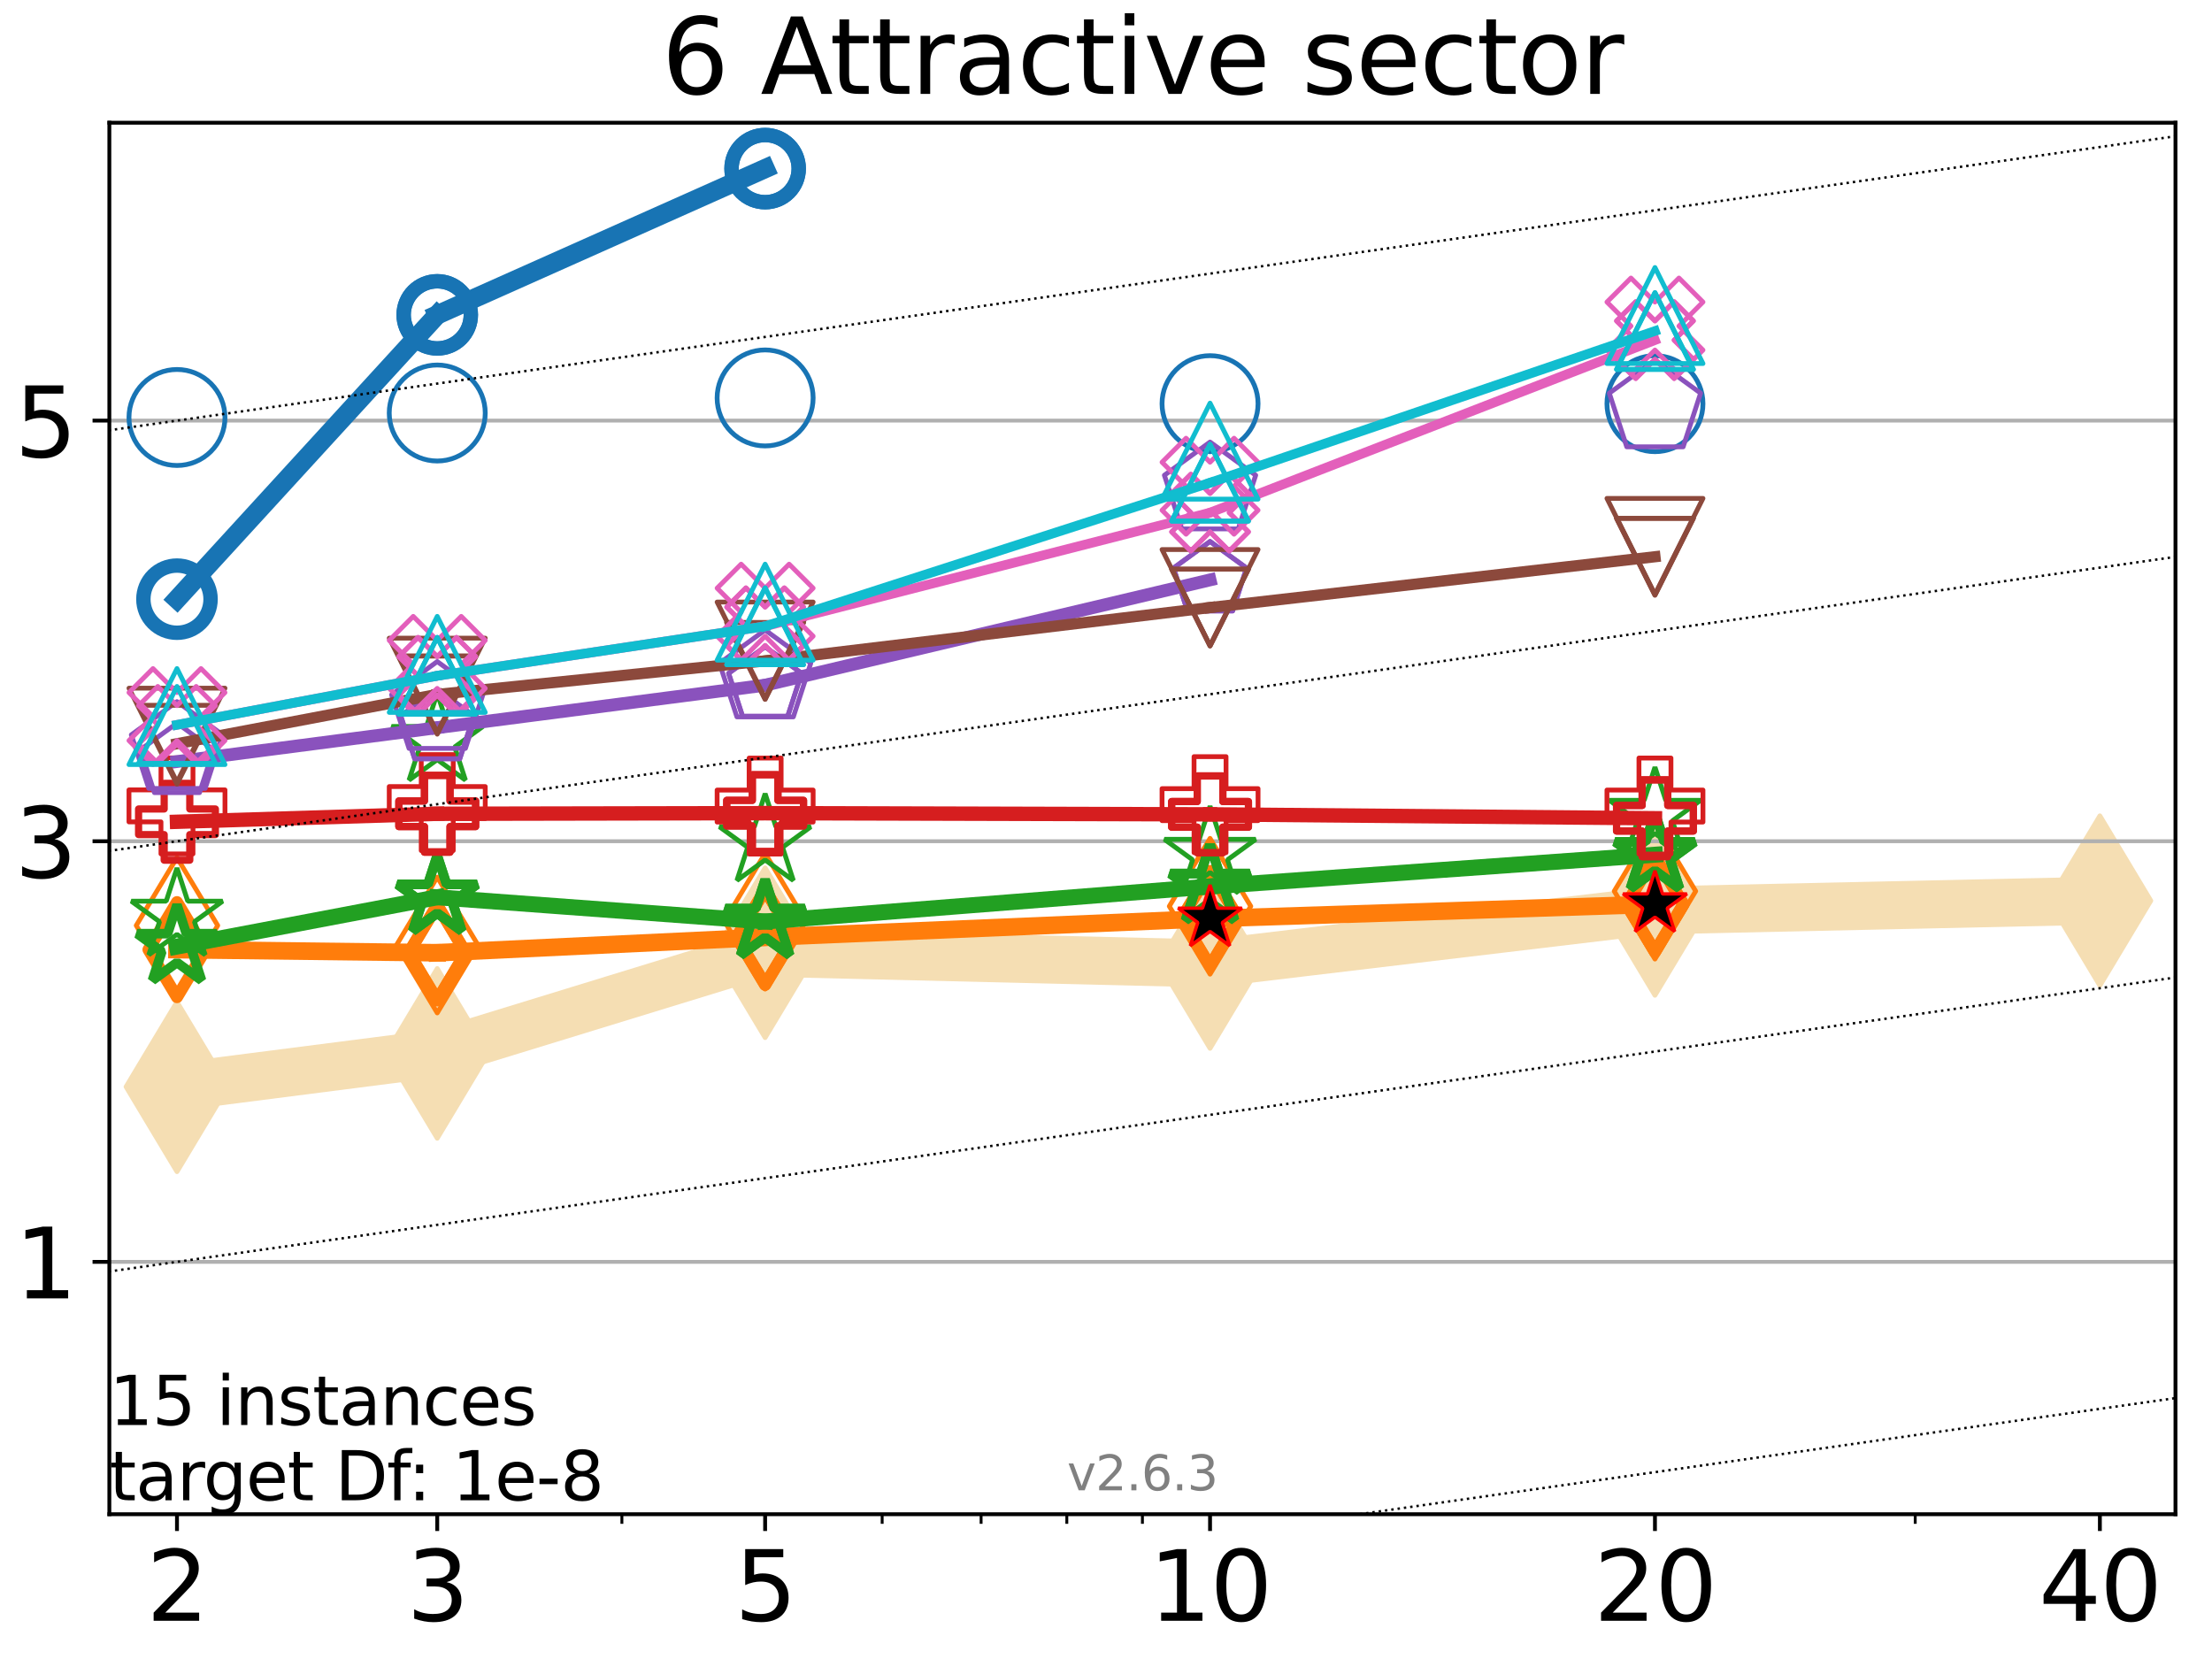 <?xml version="1.0" encoding="utf-8" standalone="no"?>
<!DOCTYPE svg PUBLIC "-//W3C//DTD SVG 1.1//EN"
  "http://www.w3.org/Graphics/SVG/1.1/DTD/svg11.dtd">
<svg xmlns:xlink="http://www.w3.org/1999/xlink" width="460.8pt" height="345.6pt" viewBox="0 0 460.8 345.6" xmlns="http://www.w3.org/2000/svg" version="1.1">
 <defs>
  <style type="text/css">*{stroke-linejoin: round; stroke-linecap: butt}</style>
 </defs>
 <g id="figure_1">
  <g id="patch_1">
   <path d="M 0 345.6 
L 460.8 345.6 
L 460.8 0 
L 0 0 
z
" style="fill: #ffffff"/>
  </g>
  <g id="axes_1">
   <g id="patch_2">
    <path d="M 22.78 315.44 
L 453.192 315.44 
L 453.192 25.56 
L 22.78 25.56 
z
" style="fill: #ffffff"/>
   </g>
   <g id="line2d_1">
    <path d="M 36.868 226.394 
L 91.085 219.441 
L 159.39 198.473 
L 252.074 200.708 
L 344.758 189.656 
L 437.443 187.634 
" clip-path="url(#pa2455a7202)" style="fill: none; stroke: #f5deb3; stroke-width: 10; stroke-linecap: square"/>
    <defs>
     <path id="m105320e45a" d="M -0 17.678 
L 10.607 0 
L 0 -17.678 
L -10.607 -0 
z
" style="stroke: #f5deb3; stroke-linejoin: miter"/>
    </defs>
    <g clip-path="url(#pa2455a7202)">
     <use xlink:href="#m105320e45a" x="36.868" y="226.394" style="fill: #f5deb3; stroke: #f5deb3; stroke-linejoin: miter"/>
     <use xlink:href="#m105320e45a" x="91.085" y="219.441" style="fill: #f5deb3; stroke: #f5deb3; stroke-linejoin: miter"/>
     <use xlink:href="#m105320e45a" x="159.39" y="198.473" style="fill: #f5deb3; stroke: #f5deb3; stroke-linejoin: miter"/>
     <use xlink:href="#m105320e45a" x="252.074" y="200.708" style="fill: #f5deb3; stroke: #f5deb3; stroke-linejoin: miter"/>
     <use xlink:href="#m105320e45a" x="344.758" y="189.656" style="fill: #f5deb3; stroke: #f5deb3; stroke-linejoin: miter"/>
     <use xlink:href="#m105320e45a" x="437.443" y="187.634" style="fill: #f5deb3; stroke: #f5deb3; stroke-linejoin: miter"/>
    </g>
   </g>
   <g id="matplotlib.axis_1">
    <g id="xtick_1">
     <g id="line2d_2">
      <defs>
       <path id="ma7eb7d9899" d="M 0 0 
L 0 3.5 
" style="stroke: #000000; stroke-width: 0.8"/>
      </defs>
      <g>
       <use xlink:href="#ma7eb7d9899" x="36.868" y="315.44" style="stroke: #000000; stroke-width: 0.8"/>
      </g>
     </g>
     <g id="text_1">
      <!-- 2 -->
      <g transform="translate(30.506 337.637)scale(0.2 -0.2)">
       <defs>
        <path id="DejaVuSans-32" d="M 1228 531 
L 3431 531 
L 3431 0 
L 469 0 
L 469 531 
Q 828 903 1448 1529 
Q 2069 2156 2228 2338 
Q 2531 2678 2651 2914 
Q 2772 3150 2772 3378 
Q 2772 3750 2511 3984 
Q 2250 4219 1831 4219 
Q 1534 4219 1204 4116 
Q 875 4013 500 3803 
L 500 4441 
Q 881 4594 1212 4672 
Q 1544 4750 1819 4750 
Q 2544 4750 2975 4387 
Q 3406 4025 3406 3419 
Q 3406 3131 3298 2873 
Q 3191 2616 2906 2266 
Q 2828 2175 2409 1742 
Q 1991 1309 1228 531 
z
" transform="scale(0.016)"/>
       </defs>
       <use xlink:href="#DejaVuSans-32"/>
      </g>
     </g>
    </g>
    <g id="xtick_2">
     <g id="line2d_3">
      <g>
       <use xlink:href="#ma7eb7d9899" x="91.085" y="315.44" style="stroke: #000000; stroke-width: 0.8"/>
      </g>
     </g>
     <g id="text_2">
      <!-- 3 -->
      <g transform="translate(84.723 337.637)scale(0.2 -0.2)">
       <defs>
        <path id="DejaVuSans-33" d="M 2597 2516 
Q 3050 2419 3304 2112 
Q 3559 1806 3559 1356 
Q 3559 666 3084 287 
Q 2609 -91 1734 -91 
Q 1441 -91 1130 -33 
Q 819 25 488 141 
L 488 750 
Q 750 597 1062 519 
Q 1375 441 1716 441 
Q 2309 441 2620 675 
Q 2931 909 2931 1356 
Q 2931 1769 2642 2001 
Q 2353 2234 1838 2234 
L 1294 2234 
L 1294 2753 
L 1863 2753 
Q 2328 2753 2575 2939 
Q 2822 3125 2822 3475 
Q 2822 3834 2567 4026 
Q 2313 4219 1838 4219 
Q 1578 4219 1281 4162 
Q 984 4106 628 3988 
L 628 4550 
Q 988 4650 1302 4700 
Q 1616 4750 1894 4750 
Q 2613 4750 3031 4423 
Q 3450 4097 3450 3541 
Q 3450 3153 3228 2886 
Q 3006 2619 2597 2516 
z
" transform="scale(0.016)"/>
       </defs>
       <use xlink:href="#DejaVuSans-33"/>
      </g>
     </g>
    </g>
    <g id="xtick_3">
     <g id="line2d_4">
      <g>
       <use xlink:href="#ma7eb7d9899" x="159.39" y="315.44" style="stroke: #000000; stroke-width: 0.8"/>
      </g>
     </g>
     <g id="text_3">
      <!-- 5 -->
      <g transform="translate(153.028 337.637)scale(0.2 -0.2)">
       <defs>
        <path id="DejaVuSans-35" d="M 691 4666 
L 3169 4666 
L 3169 4134 
L 1269 4134 
L 1269 2991 
Q 1406 3038 1543 3061 
Q 1681 3084 1819 3084 
Q 2600 3084 3056 2656 
Q 3513 2228 3513 1497 
Q 3513 744 3044 326 
Q 2575 -91 1722 -91 
Q 1428 -91 1123 -41 
Q 819 9 494 109 
L 494 744 
Q 775 591 1075 516 
Q 1375 441 1709 441 
Q 2250 441 2565 725 
Q 2881 1009 2881 1497 
Q 2881 1984 2565 2268 
Q 2250 2553 1709 2553 
Q 1456 2553 1204 2497 
Q 953 2441 691 2322 
L 691 4666 
z
" transform="scale(0.016)"/>
       </defs>
       <use xlink:href="#DejaVuSans-35"/>
      </g>
     </g>
    </g>
    <g id="xtick_4">
     <g id="line2d_5">
      <g>
       <use xlink:href="#ma7eb7d9899" x="252.074" y="315.44" style="stroke: #000000; stroke-width: 0.8"/>
      </g>
     </g>
     <g id="text_4">
      <!-- 10 -->
      <g transform="translate(239.349 337.637)scale(0.2 -0.2)">
       <defs>
        <path id="DejaVuSans-31" d="M 794 531 
L 1825 531 
L 1825 4091 
L 703 3866 
L 703 4441 
L 1819 4666 
L 2450 4666 
L 2450 531 
L 3481 531 
L 3481 0 
L 794 0 
L 794 531 
z
" transform="scale(0.016)"/>
        <path id="DejaVuSans-30" d="M 2034 4250 
Q 1547 4250 1301 3770 
Q 1056 3291 1056 2328 
Q 1056 1369 1301 889 
Q 1547 409 2034 409 
Q 2525 409 2770 889 
Q 3016 1369 3016 2328 
Q 3016 3291 2770 3770 
Q 2525 4250 2034 4250 
z
M 2034 4750 
Q 2819 4750 3233 4129 
Q 3647 3509 3647 2328 
Q 3647 1150 3233 529 
Q 2819 -91 2034 -91 
Q 1250 -91 836 529 
Q 422 1150 422 2328 
Q 422 3509 836 4129 
Q 1250 4750 2034 4750 
z
" transform="scale(0.016)"/>
       </defs>
       <use xlink:href="#DejaVuSans-31"/>
       <use xlink:href="#DejaVuSans-30" x="63.623"/>
      </g>
     </g>
    </g>
    <g id="xtick_5">
     <g id="line2d_6">
      <g>
       <use xlink:href="#ma7eb7d9899" x="344.758" y="315.44" style="stroke: #000000; stroke-width: 0.8"/>
      </g>
     </g>
     <g id="text_5">
      <!-- 20 -->
      <g transform="translate(332.033 337.637)scale(0.2 -0.2)">
       <use xlink:href="#DejaVuSans-32"/>
       <use xlink:href="#DejaVuSans-30" x="63.623"/>
      </g>
     </g>
    </g>
    <g id="xtick_6">
     <g id="line2d_7">
      <g>
       <use xlink:href="#ma7eb7d9899" x="437.443" y="315.44" style="stroke: #000000; stroke-width: 0.8"/>
      </g>
     </g>
     <g id="text_6">
      <!-- 40 -->
      <g transform="translate(424.718 337.637)scale(0.2 -0.2)">
       <defs>
        <path id="DejaVuSans-34" d="M 2419 4116 
L 825 1625 
L 2419 1625 
L 2419 4116 
z
M 2253 4666 
L 3047 4666 
L 3047 1625 
L 3713 1625 
L 3713 1100 
L 3047 1100 
L 3047 0 
L 2419 0 
L 2419 1100 
L 313 1100 
L 313 1709 
L 2253 4666 
z
" transform="scale(0.016)"/>
       </defs>
       <use xlink:href="#DejaVuSans-34"/>
       <use xlink:href="#DejaVuSans-30" x="63.623"/>
      </g>
     </g>
    </g>
    <g id="xtick_7">
     <g id="line2d_8">
      <defs>
       <path id="me2d3ad91ce" d="M 0 0 
L 0 2 
" style="stroke: #000000; stroke-width: 0.6"/>
      </defs>
      <g>
       <use xlink:href="#me2d3ad91ce" x="129.552" y="315.44" style="stroke: #000000; stroke-width: 0.6"/>
      </g>
     </g>
    </g>
    <g id="xtick_8">
     <g id="line2d_9">
      <g>
       <use xlink:href="#me2d3ad91ce" x="183.769" y="315.44" style="stroke: #000000; stroke-width: 0.6"/>
      </g>
     </g>
    </g>
    <g id="xtick_9">
     <g id="line2d_10">
      <g>
       <use xlink:href="#me2d3ad91ce" x="204.381" y="315.44" style="stroke: #000000; stroke-width: 0.6"/>
      </g>
     </g>
    </g>
    <g id="xtick_10">
     <g id="line2d_11">
      <g>
       <use xlink:href="#me2d3ad91ce" x="222.237" y="315.44" style="stroke: #000000; stroke-width: 0.6"/>
      </g>
     </g>
    </g>
    <g id="xtick_11">
     <g id="line2d_12">
      <g>
       <use xlink:href="#me2d3ad91ce" x="237.986" y="315.44" style="stroke: #000000; stroke-width: 0.6"/>
      </g>
     </g>
    </g>
    <g id="xtick_12">
     <g id="line2d_13">
      <g>
       <use xlink:href="#me2d3ad91ce" x="398.975" y="315.44" style="stroke: #000000; stroke-width: 0.6"/>
      </g>
     </g>
    </g>
   </g>
   <g id="matplotlib.axis_2">
    <g id="ytick_1">
     <g id="line2d_14">
      <path d="M 22.78 262.867 
L 453.192 262.867 
" clip-path="url(#pa2455a7202)" style="fill: none; stroke: #b0b0b0; stroke-width: 0.8; stroke-linecap: square"/>
     </g>
     <g id="line2d_15">
      <defs>
       <path id="m0fc2fa9e0c" d="M 0 0 
L -3.5 0 
" style="stroke: #000000; stroke-width: 0.8"/>
      </defs>
      <g>
       <use xlink:href="#m0fc2fa9e0c" x="22.78" y="262.867" style="stroke: #000000; stroke-width: 0.8"/>
      </g>
     </g>
     <g id="text_7">
      <!-- 1 -->
      <g transform="translate(3.055 270.465)scale(0.2 -0.2)">
       <use xlink:href="#DejaVuSans-31"/>
      </g>
     </g>
    </g>
    <g id="ytick_2">
     <g id="line2d_16">
      <path d="M 22.78 175.245 
L 453.192 175.245 
" clip-path="url(#pa2455a7202)" style="fill: none; stroke: #b0b0b0; stroke-width: 0.8; stroke-linecap: square"/>
     </g>
     <g id="line2d_17">
      <g>
       <use xlink:href="#m0fc2fa9e0c" x="22.78" y="175.245" style="stroke: #000000; stroke-width: 0.8"/>
      </g>
     </g>
     <g id="text_8">
      <!-- 3 -->
      <g transform="translate(3.055 182.844)scale(0.2 -0.2)">
       <use xlink:href="#DejaVuSans-33"/>
      </g>
     </g>
    </g>
    <g id="ytick_3">
     <g id="line2d_18">
      <path d="M 22.78 87.624 
L 453.192 87.624 
" clip-path="url(#pa2455a7202)" style="fill: none; stroke: #b0b0b0; stroke-width: 0.8; stroke-linecap: square"/>
     </g>
     <g id="line2d_19">
      <g>
       <use xlink:href="#m0fc2fa9e0c" x="22.78" y="87.624" style="stroke: #000000; stroke-width: 0.8"/>
      </g>
     </g>
     <g id="text_9">
      <!-- 5 -->
      <g transform="translate(3.055 95.222)scale(0.2 -0.2)">
       <use xlink:href="#DejaVuSans-35"/>
      </g>
     </g>
    </g>
   </g>
   <g id="line2d_20">
    <path d="M 36.868 124.818 
L 91.085 65.59 
" clip-path="url(#pa2455a7202)" style="fill: none; stroke: #1874b4; stroke-width: 4; stroke-linecap: square"/>
    <defs>
     <path id="m182c68aba1" d="M 0 7 
C 1.856 7 3.637 6.262 4.95 4.95 
C 6.262 3.637 7 1.856 7 0 
C 7 -1.856 6.262 -3.637 4.95 -4.95 
C 3.637 -6.262 1.856 -7 0 -7 
C -1.856 -7 -3.637 -6.262 -4.95 -4.95 
C -6.262 -3.637 -7 -1.856 -7 0 
C -7 1.856 -6.262 3.637 -4.95 4.95 
C -3.637 6.262 -1.856 7 0 7 
z
" style="stroke: #1874b4; stroke-width: 3"/>
    </defs>
    <g clip-path="url(#pa2455a7202)">
     <use xlink:href="#m182c68aba1" x="36.868" y="124.818" style="fill-opacity: 0; stroke: #1874b4; stroke-width: 3"/>
     <use xlink:href="#m182c68aba1" x="91.085" y="65.59" style="fill-opacity: 0; stroke: #1874b4; stroke-width: 3"/>
    </g>
   </g>
   <g id="line2d_21">
    <path d="M 91.085 65.59 
L 159.39 35.124 
" clip-path="url(#pa2455a7202)" style="fill: none; stroke: #1874b4; stroke-width: 4; stroke-linecap: square"/>
    <g clip-path="url(#pa2455a7202)">
     <use xlink:href="#m182c68aba1" x="91.085" y="65.59" style="fill-opacity: 0; stroke: #1874b4; stroke-width: 3"/>
     <use xlink:href="#m182c68aba1" x="159.39" y="35.124" style="fill-opacity: 0; stroke: #1874b4; stroke-width: 3"/>
    </g>
   </g>
   <g id="line2d_22">
    <path d="M 159.39 35.124 
" clip-path="url(#pa2455a7202)" style="fill: none; stroke: #1874b4; stroke-width: 4; stroke-linecap: square"/>
    <g clip-path="url(#pa2455a7202)">
     <use xlink:href="#m182c68aba1" x="159.39" y="35.124" style="fill-opacity: 0; stroke: #1874b4; stroke-width: 3"/>
    </g>
   </g>
   <g id="line2d_23"/>
   <g id="line2d_24">
    <defs>
     <path id="mdd9a924b90" d="M 0 10 
C 2.652 10 5.196 8.946 7.071 7.071 
C 8.946 5.196 10 2.652 10 0 
C 10 -2.652 8.946 -5.196 7.071 -7.071 
C 5.196 -8.946 2.652 -10 0 -10 
C -2.652 -10 -5.196 -8.946 -7.071 -7.071 
C -8.946 -5.196 -10 -2.652 -10 0 
C -10 2.652 -8.946 5.196 -7.071 7.071 
C -5.196 8.946 -2.652 10 0 10 
z
" style="stroke: #1874b4"/>
    </defs>
    <g clip-path="url(#pa2455a7202)">
     <use xlink:href="#mdd9a924b90" x="36.868" y="86.969" style="fill-opacity: 0; stroke: #1874b4"/>
     <use xlink:href="#mdd9a924b90" x="91.085" y="86.037" style="fill-opacity: 0; stroke: #1874b4"/>
     <use xlink:href="#mdd9a924b90" x="159.39" y="82.897" style="fill-opacity: 0; stroke: #1874b4"/>
     <use xlink:href="#mdd9a924b90" x="252.074" y="84.092" style="fill-opacity: 0; stroke: #1874b4"/>
     <use xlink:href="#mdd9a924b90" x="344.758" y="84.092" style="fill-opacity: 0; stroke: #1874b4"/>
    </g>
   </g>
   <g id="line2d_25">
    <path d="M 36.868 197.826 
L 91.085 198.476 
" clip-path="url(#pa2455a7202)" style="fill: none; stroke: #ff7d0b; stroke-width: 3.667; stroke-linecap: square"/>
    <defs>
     <path id="m9651cd96b4" d="M -0 9.899 
L 5.94 0 
L 0 -9.899 
L -5.94 -0 
z
" style="stroke: #ff7d0b; stroke-width: 2.5; stroke-linejoin: miter"/>
    </defs>
    <g clip-path="url(#pa2455a7202)">
     <use xlink:href="#m9651cd96b4" x="36.868" y="197.826" style="fill-opacity: 0; stroke: #ff7d0b; stroke-width: 2.5; stroke-linejoin: miter"/>
     <use xlink:href="#m9651cd96b4" x="91.085" y="198.476" style="fill-opacity: 0; stroke: #ff7d0b; stroke-width: 2.5; stroke-linejoin: miter"/>
    </g>
   </g>
   <g id="line2d_26">
    <path d="M 91.085 198.476 
L 159.39 195.25 
" clip-path="url(#pa2455a7202)" style="fill: none; stroke: #ff7d0b; stroke-width: 3.667; stroke-linecap: square"/>
    <g clip-path="url(#pa2455a7202)">
     <use xlink:href="#m9651cd96b4" x="91.085" y="198.476" style="fill-opacity: 0; stroke: #ff7d0b; stroke-width: 2.5; stroke-linejoin: miter"/>
     <use xlink:href="#m9651cd96b4" x="159.39" y="195.25" style="fill-opacity: 0; stroke: #ff7d0b; stroke-width: 2.5; stroke-linejoin: miter"/>
    </g>
   </g>
   <g id="line2d_27">
    <path d="M 159.39 195.25 
L 252.074 191.36 
" clip-path="url(#pa2455a7202)" style="fill: none; stroke: #ff7d0b; stroke-width: 3.667; stroke-linecap: square"/>
    <g clip-path="url(#pa2455a7202)">
     <use xlink:href="#m9651cd96b4" x="159.39" y="195.25" style="fill-opacity: 0; stroke: #ff7d0b; stroke-width: 2.5; stroke-linejoin: miter"/>
     <use xlink:href="#m9651cd96b4" x="252.074" y="191.36" style="fill-opacity: 0; stroke: #ff7d0b; stroke-width: 2.5; stroke-linejoin: miter"/>
    </g>
   </g>
   <g id="line2d_28">
    <path d="M 252.074 191.36 
L 344.758 188.377 
" clip-path="url(#pa2455a7202)" style="fill: none; stroke: #ff7d0b; stroke-width: 3.667; stroke-linecap: square"/>
    <g clip-path="url(#pa2455a7202)">
     <use xlink:href="#m9651cd96b4" x="252.074" y="191.36" style="fill-opacity: 0; stroke: #ff7d0b; stroke-width: 2.5; stroke-linejoin: miter"/>
     <use xlink:href="#m9651cd96b4" x="344.758" y="188.377" style="fill-opacity: 0; stroke: #ff7d0b; stroke-width: 2.5; stroke-linejoin: miter"/>
    </g>
   </g>
   <g id="line2d_29">
    <path d="M 344.758 188.377 
" clip-path="url(#pa2455a7202)" style="fill: none; stroke: #ff7d0b; stroke-width: 3.667; stroke-linecap: square"/>
    <g clip-path="url(#pa2455a7202)">
     <use xlink:href="#m9651cd96b4" x="344.758" y="188.377" style="fill-opacity: 0; stroke: #ff7d0b; stroke-width: 2.5; stroke-linejoin: miter"/>
    </g>
   </g>
   <g id="line2d_30"/>
   <g id="line2d_31">
    <defs>
     <path id="mfa3c39f313" d="M -0 14.142 
L 8.485 0 
L -0 -14.142 
L -8.485 -0 
z
" style="stroke: #ff7d0b; stroke-linejoin: miter"/>
    </defs>
    <g clip-path="url(#pa2455a7202)">
     <use xlink:href="#mfa3c39f313" x="36.868" y="192.799" style="fill-opacity: 0; stroke: #ff7d0b; stroke-linejoin: miter"/>
     <use xlink:href="#mfa3c39f313" x="91.085" y="196.866" style="fill-opacity: 0; stroke: #ff7d0b; stroke-linejoin: miter"/>
     <use xlink:href="#mfa3c39f313" x="159.39" y="191.897" style="fill-opacity: 0; stroke: #ff7d0b; stroke-linejoin: miter"/>
     <use xlink:href="#mfa3c39f313" x="252.074" y="188.791" style="fill-opacity: 0; stroke: #ff7d0b; stroke-linejoin: miter"/>
     <use xlink:href="#mfa3c39f313" x="344.758" y="185.644" style="fill-opacity: 0; stroke: #ff7d0b; stroke-linejoin: miter"/>
    </g>
   </g>
   <g id="line2d_32">
    <path d="M 36.868 197.191 
L 91.085 186.918 
" clip-path="url(#pa2455a7202)" style="fill: none; stroke: #22a022; stroke-width: 3.333; stroke-linecap: square"/>
    <defs>
     <path id="mc6f2d093f6" d="M 0 -8.7 
L -1.953 -2.688 
L -8.274 -2.688 
L -3.16 1.027 
L -5.114 7.038 
L -0 3.323 
L 5.114 7.038 
L 3.16 1.027 
L 8.274 -2.688 
L 1.953 -2.688 
z
" style="stroke: #22a022; stroke-width: 2; stroke-linejoin: bevel"/>
    </defs>
    <g clip-path="url(#pa2455a7202)">
     <use xlink:href="#mc6f2d093f6" x="36.868" y="197.191" style="fill-opacity: 0; stroke: #22a022; stroke-width: 2; stroke-linejoin: bevel"/>
     <use xlink:href="#mc6f2d093f6" x="91.085" y="186.918" style="fill-opacity: 0; stroke: #22a022; stroke-width: 2; stroke-linejoin: bevel"/>
    </g>
   </g>
   <g id="line2d_33">
    <path d="M 91.085 186.918 
L 159.39 191.964 
" clip-path="url(#pa2455a7202)" style="fill: none; stroke: #22a022; stroke-width: 3.333; stroke-linecap: square"/>
    <g clip-path="url(#pa2455a7202)">
     <use xlink:href="#mc6f2d093f6" x="91.085" y="186.918" style="fill-opacity: 0; stroke: #22a022; stroke-width: 2; stroke-linejoin: bevel"/>
     <use xlink:href="#mc6f2d093f6" x="159.39" y="191.964" style="fill-opacity: 0; stroke: #22a022; stroke-width: 2; stroke-linejoin: bevel"/>
    </g>
   </g>
   <g id="line2d_34">
    <path d="M 159.39 191.964 
L 252.074 184.668 
" clip-path="url(#pa2455a7202)" style="fill: none; stroke: #22a022; stroke-width: 3.333; stroke-linecap: square"/>
    <g clip-path="url(#pa2455a7202)">
     <use xlink:href="#mc6f2d093f6" x="159.39" y="191.964" style="fill-opacity: 0; stroke: #22a022; stroke-width: 2; stroke-linejoin: bevel"/>
     <use xlink:href="#mc6f2d093f6" x="252.074" y="184.668" style="fill-opacity: 0; stroke: #22a022; stroke-width: 2; stroke-linejoin: bevel"/>
    </g>
   </g>
   <g id="line2d_35">
    <path d="M 252.074 184.668 
L 344.758 178.055 
" clip-path="url(#pa2455a7202)" style="fill: none; stroke: #22a022; stroke-width: 3.333; stroke-linecap: square"/>
    <g clip-path="url(#pa2455a7202)">
     <use xlink:href="#mc6f2d093f6" x="252.074" y="184.668" style="fill-opacity: 0; stroke: #22a022; stroke-width: 2; stroke-linejoin: bevel"/>
     <use xlink:href="#mc6f2d093f6" x="344.758" y="178.055" style="fill-opacity: 0; stroke: #22a022; stroke-width: 2; stroke-linejoin: bevel"/>
    </g>
   </g>
   <g id="line2d_36">
    <path d="M 344.758 178.055 
" clip-path="url(#pa2455a7202)" style="fill: none; stroke: #22a022; stroke-width: 3.333; stroke-linecap: square"/>
    <g clip-path="url(#pa2455a7202)">
     <use xlink:href="#mc6f2d093f6" x="344.758" y="178.055" style="fill-opacity: 0; stroke: #22a022; stroke-width: 2; stroke-linejoin: bevel"/>
    </g>
   </g>
   <g id="line2d_37"/>
   <g id="line2d_38">
    <defs>
     <path id="mb1a864a143" d="M 0 -10 
L -2.245 -3.09 
L -9.511 -3.09 
L -3.633 1.18 
L -5.878 8.09 
L -0 3.82 
L 5.878 8.09 
L 3.633 1.18 
L 9.511 -3.09 
L 2.245 -3.09 
z
" style="stroke: #22a022; stroke-linejoin: bevel"/>
    </defs>
    <g clip-path="url(#pa2455a7202)">
     <use xlink:href="#mb1a864a143" x="36.868" y="190.823" style="fill-opacity: 0; stroke: #22a022; stroke-linejoin: bevel"/>
     <use xlink:href="#mb1a864a143" x="91.085" y="154.427" style="fill-opacity: 0; stroke: #22a022; stroke-linejoin: bevel"/>
     <use xlink:href="#mb1a864a143" x="159.39" y="175.326" style="fill-opacity: 0; stroke: #22a022; stroke-linejoin: bevel"/>
     <use xlink:href="#mb1a864a143" x="252.074" y="177.937" style="fill-opacity: 0; stroke: #22a022; stroke-linejoin: bevel"/>
     <use xlink:href="#mb1a864a143" x="344.758" y="169.807" style="fill-opacity: 0; stroke: #22a022; stroke-linejoin: bevel"/>
    </g>
   </g>
   <g id="line2d_39">
    <path d="M 36.868 171.191 
L 91.085 169.523 
" clip-path="url(#pa2455a7202)" style="fill: none; stroke: #d61e1f; stroke-width: 3; stroke-linecap: square"/>
    <defs>
     <path id="m5b1cca0ce5" d="M -2.667 8 
L 2.667 8 
L 2.667 2.667 
L 8 2.667 
L 8 -2.667 
L 2.667 -2.667 
L 2.667 -8 
L -2.667 -8 
L -2.667 -2.667 
L -8 -2.667 
L -8 2.667 
L -2.667 2.667 
z
" style="stroke: #d61e1f; stroke-width: 1.5; stroke-linejoin: miter"/>
    </defs>
    <g clip-path="url(#pa2455a7202)">
     <use xlink:href="#m5b1cca0ce5" x="36.868" y="171.191" style="fill-opacity: 0; stroke: #d61e1f; stroke-width: 1.5; stroke-linejoin: miter"/>
     <use xlink:href="#m5b1cca0ce5" x="91.085" y="169.523" style="fill-opacity: 0; stroke: #d61e1f; stroke-width: 1.5; stroke-linejoin: miter"/>
    </g>
   </g>
   <g id="line2d_40">
    <path d="M 91.085 169.523 
L 159.39 169.395 
" clip-path="url(#pa2455a7202)" style="fill: none; stroke: #d61e1f; stroke-width: 3; stroke-linecap: square"/>
    <g clip-path="url(#pa2455a7202)">
     <use xlink:href="#m5b1cca0ce5" x="91.085" y="169.523" style="fill-opacity: 0; stroke: #d61e1f; stroke-width: 1.5; stroke-linejoin: miter"/>
     <use xlink:href="#m5b1cca0ce5" x="159.39" y="169.395" style="fill-opacity: 0; stroke: #d61e1f; stroke-width: 1.5; stroke-linejoin: miter"/>
    </g>
   </g>
   <g id="line2d_41">
    <path d="M 159.39 169.395 
L 252.074 169.643 
" clip-path="url(#pa2455a7202)" style="fill: none; stroke: #d61e1f; stroke-width: 3; stroke-linecap: square"/>
    <g clip-path="url(#pa2455a7202)">
     <use xlink:href="#m5b1cca0ce5" x="159.39" y="169.395" style="fill-opacity: 0; stroke: #d61e1f; stroke-width: 1.5; stroke-linejoin: miter"/>
     <use xlink:href="#m5b1cca0ce5" x="252.074" y="169.643" style="fill-opacity: 0; stroke: #d61e1f; stroke-width: 1.5; stroke-linejoin: miter"/>
    </g>
   </g>
   <g id="line2d_42">
    <path d="M 252.074 169.643 
L 344.758 170.454 
" clip-path="url(#pa2455a7202)" style="fill: none; stroke: #d61e1f; stroke-width: 3; stroke-linecap: square"/>
    <g clip-path="url(#pa2455a7202)">
     <use xlink:href="#m5b1cca0ce5" x="252.074" y="169.643" style="fill-opacity: 0; stroke: #d61e1f; stroke-width: 1.5; stroke-linejoin: miter"/>
     <use xlink:href="#m5b1cca0ce5" x="344.758" y="170.454" style="fill-opacity: 0; stroke: #d61e1f; stroke-width: 1.5; stroke-linejoin: miter"/>
    </g>
   </g>
   <g id="line2d_43">
    <path d="M 344.758 170.454 
" clip-path="url(#pa2455a7202)" style="fill: none; stroke: #d61e1f; stroke-width: 3; stroke-linecap: square"/>
    <g clip-path="url(#pa2455a7202)">
     <use xlink:href="#m5b1cca0ce5" x="344.758" y="170.454" style="fill-opacity: 0; stroke: #d61e1f; stroke-width: 1.5; stroke-linejoin: miter"/>
    </g>
   </g>
   <g id="line2d_44"/>
   <g id="line2d_45">
    <defs>
     <path id="mf1943161ae" d="M -3.333 10 
L 3.333 10 
L 3.333 3.333 
L 10 3.333 
L 10 -3.333 
L 3.333 -3.333 
L 3.333 -10 
L -3.333 -10 
L -3.333 -3.333 
L -10 -3.333 
L -10 3.333 
L -3.333 3.333 
z
" style="stroke: #d61e1f; stroke-linejoin: miter"/>
    </defs>
    <g clip-path="url(#pa2455a7202)">
     <use xlink:href="#mf1943161ae" x="36.868" y="167.883" style="fill-opacity: 0; stroke: #d61e1f; stroke-linejoin: miter"/>
     <use xlink:href="#mf1943161ae" x="91.085" y="167.191" style="fill-opacity: 0; stroke: #d61e1f; stroke-linejoin: miter"/>
     <use xlink:href="#mf1943161ae" x="159.39" y="167.918" style="fill-opacity: 0; stroke: #d61e1f; stroke-linejoin: miter"/>
     <use xlink:href="#mf1943161ae" x="252.074" y="167.622" style="fill-opacity: 0; stroke: #d61e1f; stroke-linejoin: miter"/>
     <use xlink:href="#mf1943161ae" x="344.758" y="167.912" style="fill-opacity: 0; stroke: #d61e1f; stroke-linejoin: miter"/>
    </g>
   </g>
   <g id="line2d_46">
    <path d="M 36.868 158.646 
L 91.085 151.591 
" clip-path="url(#pa2455a7202)" style="fill: none; stroke: #8a52bd; stroke-width: 2.667; stroke-linecap: square"/>
    <defs>
     <path id="m7751e37b6f" d="M 0 -8 
L -7.608 -2.472 
L -4.702 6.472 
L 4.702 6.472 
L 7.608 -2.472 
z
" style="stroke: #8a52bd; stroke-linejoin: miter"/>
    </defs>
    <g clip-path="url(#pa2455a7202)">
     <use xlink:href="#m7751e37b6f" x="36.868" y="158.646" style="fill-opacity: 0; stroke: #8a52bd; stroke-linejoin: miter"/>
     <use xlink:href="#m7751e37b6f" x="91.085" y="151.591" style="fill-opacity: 0; stroke: #8a52bd; stroke-linejoin: miter"/>
    </g>
   </g>
   <g id="line2d_47">
    <path d="M 91.085 151.591 
L 159.39 142.735 
" clip-path="url(#pa2455a7202)" style="fill: none; stroke: #8a52bd; stroke-width: 2.667; stroke-linecap: square"/>
    <g clip-path="url(#pa2455a7202)">
     <use xlink:href="#m7751e37b6f" x="91.085" y="151.591" style="fill-opacity: 0; stroke: #8a52bd; stroke-linejoin: miter"/>
     <use xlink:href="#m7751e37b6f" x="159.39" y="142.735" style="fill-opacity: 0; stroke: #8a52bd; stroke-linejoin: miter"/>
    </g>
   </g>
   <g id="line2d_48">
    <path d="M 159.39 142.735 
L 252.074 120.801 
" clip-path="url(#pa2455a7202)" style="fill: none; stroke: #8a52bd; stroke-width: 2.667; stroke-linecap: square"/>
    <g clip-path="url(#pa2455a7202)">
     <use xlink:href="#m7751e37b6f" x="159.39" y="142.735" style="fill-opacity: 0; stroke: #8a52bd; stroke-linejoin: miter"/>
     <use xlink:href="#m7751e37b6f" x="252.074" y="120.801" style="fill-opacity: 0; stroke: #8a52bd; stroke-linejoin: miter"/>
    </g>
   </g>
   <g id="line2d_49">
    <path d="M 252.074 120.801 
" clip-path="url(#pa2455a7202)" style="fill: none; stroke: #8a52bd; stroke-width: 2.667; stroke-linecap: square"/>
    <g clip-path="url(#pa2455a7202)">
     <use xlink:href="#m7751e37b6f" x="252.074" y="120.801" style="fill-opacity: 0; stroke: #8a52bd; stroke-linejoin: miter"/>
    </g>
   </g>
   <g id="line2d_50"/>
   <g id="line2d_51">
    <defs>
     <path id="m05607540f8" d="M 0 -10 
L -9.511 -3.09 
L -5.878 8.09 
L 5.878 8.09 
L 9.511 -3.09 
z
" style="stroke: #8a52bd; stroke-linejoin: miter"/>
    </defs>
    <g clip-path="url(#pa2455a7202)">
     <use xlink:href="#m05607540f8" x="36.868" y="156.161" style="fill-opacity: 0; stroke: #8a52bd; stroke-linejoin: miter"/>
     <use xlink:href="#m05607540f8" x="91.085" y="147.814" style="fill-opacity: 0; stroke: #8a52bd; stroke-linejoin: miter"/>
     <use xlink:href="#m05607540f8" x="159.39" y="141.249" style="fill-opacity: 0; stroke: #8a52bd; stroke-linejoin: miter"/>
     <use xlink:href="#m05607540f8" x="252.074" y="102.087" style="fill-opacity: 0; stroke: #8a52bd; stroke-linejoin: miter"/>
     <use xlink:href="#m05607540f8" x="344.758" y="84.991" style="fill-opacity: 0; stroke: #8a52bd; stroke-linejoin: miter"/>
    </g>
   </g>
   <g id="line2d_52">
    <path d="M 36.868 154.928 
L 91.085 144.66 
" clip-path="url(#pa2455a7202)" style="fill: none; stroke: #8c493c; stroke-width: 2.333; stroke-linecap: square"/>
    <defs>
     <path id="m22b36e9dd8" d="M -0 8 
L 8 -8 
L -8 -8 
z
" style="stroke: #8c493c; stroke-linejoin: miter"/>
    </defs>
    <g clip-path="url(#pa2455a7202)">
     <use xlink:href="#m22b36e9dd8" x="36.868" y="154.928" style="fill-opacity: 0; stroke: #8c493c; stroke-linejoin: miter"/>
     <use xlink:href="#m22b36e9dd8" x="91.085" y="144.66" style="fill-opacity: 0; stroke: #8c493c; stroke-linejoin: miter"/>
    </g>
   </g>
   <g id="line2d_53">
    <path d="M 91.085 144.66 
L 159.39 137.679 
" clip-path="url(#pa2455a7202)" style="fill: none; stroke: #8c493c; stroke-width: 2.333; stroke-linecap: square"/>
    <g clip-path="url(#pa2455a7202)">
     <use xlink:href="#m22b36e9dd8" x="91.085" y="144.66" style="fill-opacity: 0; stroke: #8c493c; stroke-linejoin: miter"/>
     <use xlink:href="#m22b36e9dd8" x="159.39" y="137.679" style="fill-opacity: 0; stroke: #8c493c; stroke-linejoin: miter"/>
    </g>
   </g>
   <g id="line2d_54">
    <path d="M 159.39 137.679 
L 252.074 126.563 
" clip-path="url(#pa2455a7202)" style="fill: none; stroke: #8c493c; stroke-width: 2.333; stroke-linecap: square"/>
    <g clip-path="url(#pa2455a7202)">
     <use xlink:href="#m22b36e9dd8" x="159.39" y="137.679" style="fill-opacity: 0; stroke: #8c493c; stroke-linejoin: miter"/>
     <use xlink:href="#m22b36e9dd8" x="252.074" y="126.563" style="fill-opacity: 0; stroke: #8c493c; stroke-linejoin: miter"/>
    </g>
   </g>
   <g id="line2d_55">
    <path d="M 252.074 126.563 
L 344.758 115.979 
" clip-path="url(#pa2455a7202)" style="fill: none; stroke: #8c493c; stroke-width: 2.333; stroke-linecap: square"/>
    <g clip-path="url(#pa2455a7202)">
     <use xlink:href="#m22b36e9dd8" x="252.074" y="126.563" style="fill-opacity: 0; stroke: #8c493c; stroke-linejoin: miter"/>
     <use xlink:href="#m22b36e9dd8" x="344.758" y="115.979" style="fill-opacity: 0; stroke: #8c493c; stroke-linejoin: miter"/>
    </g>
   </g>
   <g id="line2d_56">
    <path d="M 344.758 115.979 
" clip-path="url(#pa2455a7202)" style="fill: none; stroke: #8c493c; stroke-width: 2.333; stroke-linecap: square"/>
    <g clip-path="url(#pa2455a7202)">
     <use xlink:href="#m22b36e9dd8" x="344.758" y="115.979" style="fill-opacity: 0; stroke: #8c493c; stroke-linejoin: miter"/>
    </g>
   </g>
   <g id="line2d_57"/>
   <g id="line2d_58">
    <defs>
     <path id="mee7678cc91" d="M -0 10 
L 10 -10 
L -10 -10 
z
" style="stroke: #8c493c; stroke-linejoin: miter"/>
    </defs>
    <g clip-path="url(#pa2455a7202)">
     <use xlink:href="#mee7678cc91" x="36.868" y="153.36" style="fill-opacity: 0; stroke: #8c493c; stroke-linejoin: miter"/>
     <use xlink:href="#mee7678cc91" x="91.085" y="142.941" style="fill-opacity: 0; stroke: #8c493c; stroke-linejoin: miter"/>
     <use xlink:href="#mee7678cc91" x="159.39" y="135.42" style="fill-opacity: 0; stroke: #8c493c; stroke-linejoin: miter"/>
     <use xlink:href="#mee7678cc91" x="252.074" y="124.479" style="fill-opacity: 0; stroke: #8c493c; stroke-linejoin: miter"/>
     <use xlink:href="#mee7678cc91" x="344.758" y="113.824" style="fill-opacity: 0; stroke: #8c493c; stroke-linejoin: miter"/>
    </g>
   </g>
   <g id="line2d_59">
    <path d="M 36.868 150.999 
L 91.085 140.782 
" clip-path="url(#pa2455a7202)" style="fill: none; stroke: #e35fbb; stroke-width: 2; stroke-linecap: square"/>
    <defs>
     <path id="m6edd35219a" d="M -4 8 
L 0 4 
L 4 8 
L 8 4 
L 4 0 
L 8 -4 
L 4 -8 
L 0 -4 
L -4 -8 
L -8 -4 
L -4 0 
L -8 4 
z
" style="stroke: #e35fbb; stroke-linejoin: miter"/>
    </defs>
    <g clip-path="url(#pa2455a7202)">
     <use xlink:href="#m6edd35219a" x="36.868" y="150.999" style="fill-opacity: 0; stroke: #e35fbb; stroke-linejoin: miter"/>
     <use xlink:href="#m6edd35219a" x="91.085" y="140.782" style="fill-opacity: 0; stroke: #e35fbb; stroke-linejoin: miter"/>
    </g>
   </g>
   <g id="line2d_60">
    <path d="M 91.085 140.782 
L 159.39 130.465 
" clip-path="url(#pa2455a7202)" style="fill: none; stroke: #e35fbb; stroke-width: 2; stroke-linecap: square"/>
    <g clip-path="url(#pa2455a7202)">
     <use xlink:href="#m6edd35219a" x="91.085" y="140.782" style="fill-opacity: 0; stroke: #e35fbb; stroke-linejoin: miter"/>
     <use xlink:href="#m6edd35219a" x="159.39" y="130.465" style="fill-opacity: 0; stroke: #e35fbb; stroke-linejoin: miter"/>
    </g>
   </g>
   <g id="line2d_61">
    <path d="M 159.39 130.465 
L 252.074 106.791 
" clip-path="url(#pa2455a7202)" style="fill: none; stroke: #e35fbb; stroke-width: 2; stroke-linecap: square"/>
    <g clip-path="url(#pa2455a7202)">
     <use xlink:href="#m6edd35219a" x="159.39" y="130.465" style="fill-opacity: 0; stroke: #e35fbb; stroke-linejoin: miter"/>
     <use xlink:href="#m6edd35219a" x="252.074" y="106.791" style="fill-opacity: 0; stroke: #e35fbb; stroke-linejoin: miter"/>
    </g>
   </g>
   <g id="line2d_62">
    <path d="M 252.074 106.791 
L 344.758 70.851 
" clip-path="url(#pa2455a7202)" style="fill: none; stroke: #e35fbb; stroke-width: 2; stroke-linecap: square"/>
    <g clip-path="url(#pa2455a7202)">
     <use xlink:href="#m6edd35219a" x="252.074" y="106.791" style="fill-opacity: 0; stroke: #e35fbb; stroke-linejoin: miter"/>
     <use xlink:href="#m6edd35219a" x="344.758" y="70.851" style="fill-opacity: 0; stroke: #e35fbb; stroke-linejoin: miter"/>
    </g>
   </g>
   <g id="line2d_63">
    <path d="M 344.758 70.851 
" clip-path="url(#pa2455a7202)" style="fill: none; stroke: #e35fbb; stroke-width: 2; stroke-linecap: square"/>
    <g clip-path="url(#pa2455a7202)">
     <use xlink:href="#m6edd35219a" x="344.758" y="70.851" style="fill-opacity: 0; stroke: #e35fbb; stroke-linejoin: miter"/>
    </g>
   </g>
   <g id="line2d_64"/>
   <g id="line2d_65">
    <defs>
     <path id="mcc201c8e6d" d="M -5 10 
L 0 5 
L 5 10 
L 10 5 
L 5 0 
L 10 -5 
L 5 -10 
L 0 -5 
L -5 -10 
L -10 -5 
L -5 0 
L -10 5 
z
" style="stroke: #e35fbb; stroke-linejoin: miter"/>
    </defs>
    <g clip-path="url(#pa2455a7202)">
     <use xlink:href="#mcc201c8e6d" x="36.868" y="149.275" style="fill-opacity: 0; stroke: #e35fbb; stroke-linejoin: miter"/>
     <use xlink:href="#mcc201c8e6d" x="91.085" y="138.402" style="fill-opacity: 0; stroke: #e35fbb; stroke-linejoin: miter"/>
     <use xlink:href="#mcc201c8e6d" x="159.39" y="127.524" style="fill-opacity: 0; stroke: #e35fbb; stroke-linejoin: miter"/>
     <use xlink:href="#mcc201c8e6d" x="252.074" y="101.287" style="fill-opacity: 0; stroke: #e35fbb; stroke-linejoin: miter"/>
     <use xlink:href="#mcc201c8e6d" x="344.758" y="67.92" style="fill-opacity: 0; stroke: #e35fbb; stroke-linejoin: miter"/>
    </g>
   </g>
   <g id="line2d_66">
    <path d="M 36.868 150.999 
L 91.085 140.782 
" clip-path="url(#pa2455a7202)" style="fill: none; stroke: #11bdcf; stroke-width: 2; stroke-linecap: square"/>
    <defs>
     <path id="mb287089e37" d="M 0 -8 
L -8 8 
L 8 8 
z
" style="stroke: #11bdcf; stroke-linejoin: miter"/>
    </defs>
    <g clip-path="url(#pa2455a7202)">
     <use xlink:href="#mb287089e37" x="36.868" y="150.999" style="fill-opacity: 0; stroke: #11bdcf; stroke-linejoin: miter"/>
     <use xlink:href="#mb287089e37" x="91.085" y="140.782" style="fill-opacity: 0; stroke: #11bdcf; stroke-linejoin: miter"/>
    </g>
   </g>
   <g id="line2d_67">
    <path d="M 91.085 140.782 
L 159.39 130.465 
" clip-path="url(#pa2455a7202)" style="fill: none; stroke: #11bdcf; stroke-width: 2; stroke-linecap: square"/>
    <g clip-path="url(#pa2455a7202)">
     <use xlink:href="#mb287089e37" x="91.085" y="140.782" style="fill-opacity: 0; stroke: #11bdcf; stroke-linejoin: miter"/>
     <use xlink:href="#mb287089e37" x="159.39" y="130.465" style="fill-opacity: 0; stroke: #11bdcf; stroke-linejoin: miter"/>
    </g>
   </g>
   <g id="line2d_68">
    <path d="M 159.39 130.465 
L 252.074 100.559 
" clip-path="url(#pa2455a7202)" style="fill: none; stroke: #11bdcf; stroke-width: 2; stroke-linecap: square"/>
    <g clip-path="url(#pa2455a7202)">
     <use xlink:href="#mb287089e37" x="159.39" y="130.465" style="fill-opacity: 0; stroke: #11bdcf; stroke-linejoin: miter"/>
     <use xlink:href="#mb287089e37" x="252.074" y="100.559" style="fill-opacity: 0; stroke: #11bdcf; stroke-linejoin: miter"/>
    </g>
   </g>
   <g id="line2d_69">
    <path d="M 252.074 100.559 
L 344.758 68.956 
" clip-path="url(#pa2455a7202)" style="fill: none; stroke: #11bdcf; stroke-width: 2; stroke-linecap: square"/>
    <g clip-path="url(#pa2455a7202)">
     <use xlink:href="#mb287089e37" x="252.074" y="100.559" style="fill-opacity: 0; stroke: #11bdcf; stroke-linejoin: miter"/>
     <use xlink:href="#mb287089e37" x="344.758" y="68.956" style="fill-opacity: 0; stroke: #11bdcf; stroke-linejoin: miter"/>
    </g>
   </g>
   <g id="line2d_70">
    <path d="M 344.758 68.956 
" clip-path="url(#pa2455a7202)" style="fill: none; stroke: #11bdcf; stroke-width: 2; stroke-linecap: square"/>
    <g clip-path="url(#pa2455a7202)">
     <use xlink:href="#mb287089e37" x="344.758" y="68.956" style="fill-opacity: 0; stroke: #11bdcf; stroke-linejoin: miter"/>
    </g>
   </g>
   <g id="line2d_71"/>
   <g id="line2d_72">
    <defs>
     <path id="m11c102705f" d="M 0 -10 
L -10 10 
L 10 10 
z
" style="stroke: #11bdcf; stroke-linejoin: miter"/>
    </defs>
    <g clip-path="url(#pa2455a7202)">
     <use xlink:href="#m11c102705f" x="36.868" y="149.275" style="fill-opacity: 0; stroke: #11bdcf; stroke-linejoin: miter"/>
     <use xlink:href="#m11c102705f" x="91.085" y="138.402" style="fill-opacity: 0; stroke: #11bdcf; stroke-linejoin: miter"/>
     <use xlink:href="#m11c102705f" x="159.39" y="127.524" style="fill-opacity: 0; stroke: #11bdcf; stroke-linejoin: miter"/>
     <use xlink:href="#m11c102705f" x="252.074" y="93.98" style="fill-opacity: 0; stroke: #11bdcf; stroke-linejoin: miter"/>
     <use xlink:href="#m11c102705f" x="344.758" y="65.728" style="fill-opacity: 0; stroke: #11bdcf; stroke-linejoin: miter"/>
    </g>
   </g>
   <g id="line2d_73">
    <defs>
     <path id="m1297b17c1b" d="M 0 -7 
L -1.572 -2.163 
L -6.657 -2.163 
L -2.543 0.826 
L -4.114 5.663 
L -0 2.674 
L 4.114 5.663 
L 2.543 0.826 
L 6.657 -2.163 
L 1.572 -2.163 
z
" style="stroke: #ff0000; stroke-width: 0.7; stroke-linejoin: bevel"/>
    </defs>
    <g clip-path="url(#pa2455a7202)">
     <use xlink:href="#m1297b17c1b" x="252.074" y="191.36" style="stroke: #ff0000; stroke-width: 0.7; stroke-linejoin: bevel"/>
     <use xlink:href="#m1297b17c1b" x="344.758" y="188.377" style="stroke: #ff0000; stroke-width: 0.7; stroke-linejoin: bevel"/>
    </g>
   </g>
   <g id="line2d_74">
    <path d="M 64.197 346.6 
L 461.8 290.024 
" clip-path="url(#pa2455a7202)" style="fill: none; stroke-dasharray: 0.5,0.825; stroke-dashoffset: 0; stroke: #000000; stroke-width: 0.5"/>
   </g>
   <g id="line2d_75">
    <path d="M -1 268.255 
L 461.8 202.402 
" clip-path="url(#pa2455a7202)" style="fill: none; stroke-dasharray: 0.5,0.825; stroke-dashoffset: 0; stroke: #000000; stroke-width: 0.5"/>
   </g>
   <g id="line2d_76">
    <path d="M -1 180.634 
L 461.8 114.78 
" clip-path="url(#pa2455a7202)" style="fill: none; stroke-dasharray: 0.5,0.825; stroke-dashoffset: 0; stroke: #000000; stroke-width: 0.5"/>
   </g>
   <g id="line2d_77">
    <path d="M -1 93.012 
L 461.8 27.159 
" clip-path="url(#pa2455a7202)" style="fill: none; stroke-dasharray: 0.5,0.825; stroke-dashoffset: 0; stroke: #000000; stroke-width: 0.5"/>
   </g>
   <g id="line2d_78">
    <path d="M -1 5.391 
L 43.912 -1 
" clip-path="url(#pa2455a7202)" style="fill: none; stroke-dasharray: 0.5,0.825; stroke-dashoffset: 0; stroke: #000000; stroke-width: 0.5"/>
   </g>
   <g id="patch_3">
    <path d="M 22.78 315.44 
L 22.78 25.56 
" style="fill: none; stroke: #000000; stroke-width: 0.8; stroke-linejoin: miter; stroke-linecap: square"/>
   </g>
   <g id="patch_4">
    <path d="M 453.192 315.44 
L 453.192 25.56 
" style="fill: none; stroke: #000000; stroke-width: 0.8; stroke-linejoin: miter; stroke-linecap: square"/>
   </g>
   <g id="patch_5">
    <path d="M 22.78 315.44 
L 453.192 315.44 
" style="fill: none; stroke: #000000; stroke-width: 0.8; stroke-linejoin: miter; stroke-linecap: square"/>
   </g>
   <g id="patch_6">
    <path d="M 22.78 25.56 
L 453.192 25.56 
" style="fill: none; stroke: #000000; stroke-width: 0.8; stroke-linejoin: miter; stroke-linecap: square"/>
   </g>
   <g id="text_10">
    <!-- 15 instances -->
    <g transform="translate(22.78 296.851)scale(0.14 -0.14)">
     <defs>
      <path id="DejaVuSans-20" transform="scale(0.016)"/>
      <path id="DejaVuSans-69" d="M 603 3500 
L 1178 3500 
L 1178 0 
L 603 0 
L 603 3500 
z
M 603 4863 
L 1178 4863 
L 1178 4134 
L 603 4134 
L 603 4863 
z
" transform="scale(0.016)"/>
      <path id="DejaVuSans-6e" d="M 3513 2113 
L 3513 0 
L 2938 0 
L 2938 2094 
Q 2938 2591 2744 2837 
Q 2550 3084 2163 3084 
Q 1697 3084 1428 2787 
Q 1159 2491 1159 1978 
L 1159 0 
L 581 0 
L 581 3500 
L 1159 3500 
L 1159 2956 
Q 1366 3272 1645 3428 
Q 1925 3584 2291 3584 
Q 2894 3584 3203 3211 
Q 3513 2838 3513 2113 
z
" transform="scale(0.016)"/>
      <path id="DejaVuSans-73" d="M 2834 3397 
L 2834 2853 
Q 2591 2978 2328 3040 
Q 2066 3103 1784 3103 
Q 1356 3103 1142 2972 
Q 928 2841 928 2578 
Q 928 2378 1081 2264 
Q 1234 2150 1697 2047 
L 1894 2003 
Q 2506 1872 2764 1633 
Q 3022 1394 3022 966 
Q 3022 478 2636 193 
Q 2250 -91 1575 -91 
Q 1294 -91 989 -36 
Q 684 19 347 128 
L 347 722 
Q 666 556 975 473 
Q 1284 391 1588 391 
Q 1994 391 2212 530 
Q 2431 669 2431 922 
Q 2431 1156 2273 1281 
Q 2116 1406 1581 1522 
L 1381 1569 
Q 847 1681 609 1914 
Q 372 2147 372 2553 
Q 372 3047 722 3315 
Q 1072 3584 1716 3584 
Q 2034 3584 2315 3537 
Q 2597 3491 2834 3397 
z
" transform="scale(0.016)"/>
      <path id="DejaVuSans-74" d="M 1172 4494 
L 1172 3500 
L 2356 3500 
L 2356 3053 
L 1172 3053 
L 1172 1153 
Q 1172 725 1289 603 
Q 1406 481 1766 481 
L 2356 481 
L 2356 0 
L 1766 0 
Q 1100 0 847 248 
Q 594 497 594 1153 
L 594 3053 
L 172 3053 
L 172 3500 
L 594 3500 
L 594 4494 
L 1172 4494 
z
" transform="scale(0.016)"/>
      <path id="DejaVuSans-61" d="M 2194 1759 
Q 1497 1759 1228 1600 
Q 959 1441 959 1056 
Q 959 750 1161 570 
Q 1363 391 1709 391 
Q 2188 391 2477 730 
Q 2766 1069 2766 1631 
L 2766 1759 
L 2194 1759 
z
M 3341 1997 
L 3341 0 
L 2766 0 
L 2766 531 
Q 2569 213 2275 61 
Q 1981 -91 1556 -91 
Q 1019 -91 701 211 
Q 384 513 384 1019 
Q 384 1609 779 1909 
Q 1175 2209 1959 2209 
L 2766 2209 
L 2766 2266 
Q 2766 2663 2505 2880 
Q 2244 3097 1772 3097 
Q 1472 3097 1187 3025 
Q 903 2953 641 2809 
L 641 3341 
Q 956 3463 1253 3523 
Q 1550 3584 1831 3584 
Q 2591 3584 2966 3190 
Q 3341 2797 3341 1997 
z
" transform="scale(0.016)"/>
      <path id="DejaVuSans-63" d="M 3122 3366 
L 3122 2828 
Q 2878 2963 2633 3030 
Q 2388 3097 2138 3097 
Q 1578 3097 1268 2742 
Q 959 2388 959 1747 
Q 959 1106 1268 751 
Q 1578 397 2138 397 
Q 2388 397 2633 464 
Q 2878 531 3122 666 
L 3122 134 
Q 2881 22 2623 -34 
Q 2366 -91 2075 -91 
Q 1284 -91 818 406 
Q 353 903 353 1747 
Q 353 2603 823 3093 
Q 1294 3584 2113 3584 
Q 2378 3584 2631 3529 
Q 2884 3475 3122 3366 
z
" transform="scale(0.016)"/>
      <path id="DejaVuSans-65" d="M 3597 1894 
L 3597 1613 
L 953 1613 
Q 991 1019 1311 708 
Q 1631 397 2203 397 
Q 2534 397 2845 478 
Q 3156 559 3463 722 
L 3463 178 
Q 3153 47 2828 -22 
Q 2503 -91 2169 -91 
Q 1331 -91 842 396 
Q 353 884 353 1716 
Q 353 2575 817 3079 
Q 1281 3584 2069 3584 
Q 2775 3584 3186 3129 
Q 3597 2675 3597 1894 
z
M 3022 2063 
Q 3016 2534 2758 2815 
Q 2500 3097 2075 3097 
Q 1594 3097 1305 2825 
Q 1016 2553 972 2059 
L 3022 2063 
z
" transform="scale(0.016)"/>
     </defs>
     <use xlink:href="#DejaVuSans-31"/>
     <use xlink:href="#DejaVuSans-35" x="63.623"/>
     <use xlink:href="#DejaVuSans-20" x="127.246"/>
     <use xlink:href="#DejaVuSans-69" x="159.033"/>
     <use xlink:href="#DejaVuSans-6e" x="186.816"/>
     <use xlink:href="#DejaVuSans-73" x="250.195"/>
     <use xlink:href="#DejaVuSans-74" x="302.295"/>
     <use xlink:href="#DejaVuSans-61" x="341.504"/>
     <use xlink:href="#DejaVuSans-6e" x="402.783"/>
     <use xlink:href="#DejaVuSans-63" x="466.162"/>
     <use xlink:href="#DejaVuSans-65" x="521.143"/>
     <use xlink:href="#DejaVuSans-73" x="582.666"/>
    </g>
    <!-- target Df: 1e-8 -->
    <g transform="translate(22.78 312.528)scale(0.14 -0.14)">
     <defs>
      <path id="DejaVuSans-72" d="M 2631 2963 
Q 2534 3019 2420 3045 
Q 2306 3072 2169 3072 
Q 1681 3072 1420 2755 
Q 1159 2438 1159 1844 
L 1159 0 
L 581 0 
L 581 3500 
L 1159 3500 
L 1159 2956 
Q 1341 3275 1631 3429 
Q 1922 3584 2338 3584 
Q 2397 3584 2469 3576 
Q 2541 3569 2628 3553 
L 2631 2963 
z
" transform="scale(0.016)"/>
      <path id="DejaVuSans-67" d="M 2906 1791 
Q 2906 2416 2648 2759 
Q 2391 3103 1925 3103 
Q 1463 3103 1205 2759 
Q 947 2416 947 1791 
Q 947 1169 1205 825 
Q 1463 481 1925 481 
Q 2391 481 2648 825 
Q 2906 1169 2906 1791 
z
M 3481 434 
Q 3481 -459 3084 -895 
Q 2688 -1331 1869 -1331 
Q 1566 -1331 1297 -1286 
Q 1028 -1241 775 -1147 
L 775 -588 
Q 1028 -725 1275 -790 
Q 1522 -856 1778 -856 
Q 2344 -856 2625 -561 
Q 2906 -266 2906 331 
L 2906 616 
Q 2728 306 2450 153 
Q 2172 0 1784 0 
Q 1141 0 747 490 
Q 353 981 353 1791 
Q 353 2603 747 3093 
Q 1141 3584 1784 3584 
Q 2172 3584 2450 3431 
Q 2728 3278 2906 2969 
L 2906 3500 
L 3481 3500 
L 3481 434 
z
" transform="scale(0.016)"/>
      <path id="DejaVuSans-44" d="M 1259 4147 
L 1259 519 
L 2022 519 
Q 2988 519 3436 956 
Q 3884 1394 3884 2338 
Q 3884 3275 3436 3711 
Q 2988 4147 2022 4147 
L 1259 4147 
z
M 628 4666 
L 1925 4666 
Q 3281 4666 3915 4102 
Q 4550 3538 4550 2338 
Q 4550 1131 3912 565 
Q 3275 0 1925 0 
L 628 0 
L 628 4666 
z
" transform="scale(0.016)"/>
      <path id="DejaVuSans-66" d="M 2375 4863 
L 2375 4384 
L 1825 4384 
Q 1516 4384 1395 4259 
Q 1275 4134 1275 3809 
L 1275 3500 
L 2222 3500 
L 2222 3053 
L 1275 3053 
L 1275 0 
L 697 0 
L 697 3053 
L 147 3053 
L 147 3500 
L 697 3500 
L 697 3744 
Q 697 4328 969 4595 
Q 1241 4863 1831 4863 
L 2375 4863 
z
" transform="scale(0.016)"/>
      <path id="DejaVuSans-3a" d="M 750 794 
L 1409 794 
L 1409 0 
L 750 0 
L 750 794 
z
M 750 3309 
L 1409 3309 
L 1409 2516 
L 750 2516 
L 750 3309 
z
" transform="scale(0.016)"/>
      <path id="DejaVuSans-2d" d="M 313 2009 
L 1997 2009 
L 1997 1497 
L 313 1497 
L 313 2009 
z
" transform="scale(0.016)"/>
      <path id="DejaVuSans-38" d="M 2034 2216 
Q 1584 2216 1326 1975 
Q 1069 1734 1069 1313 
Q 1069 891 1326 650 
Q 1584 409 2034 409 
Q 2484 409 2743 651 
Q 3003 894 3003 1313 
Q 3003 1734 2745 1975 
Q 2488 2216 2034 2216 
z
M 1403 2484 
Q 997 2584 770 2862 
Q 544 3141 544 3541 
Q 544 4100 942 4425 
Q 1341 4750 2034 4750 
Q 2731 4750 3128 4425 
Q 3525 4100 3525 3541 
Q 3525 3141 3298 2862 
Q 3072 2584 2669 2484 
Q 3125 2378 3379 2068 
Q 3634 1759 3634 1313 
Q 3634 634 3220 271 
Q 2806 -91 2034 -91 
Q 1263 -91 848 271 
Q 434 634 434 1313 
Q 434 1759 690 2068 
Q 947 2378 1403 2484 
z
M 1172 3481 
Q 1172 3119 1398 2916 
Q 1625 2713 2034 2713 
Q 2441 2713 2670 2916 
Q 2900 3119 2900 3481 
Q 2900 3844 2670 4047 
Q 2441 4250 2034 4250 
Q 1625 4250 1398 4047 
Q 1172 3844 1172 3481 
z
" transform="scale(0.016)"/>
     </defs>
     <use xlink:href="#DejaVuSans-74"/>
     <use xlink:href="#DejaVuSans-61" x="39.209"/>
     <use xlink:href="#DejaVuSans-72" x="100.488"/>
     <use xlink:href="#DejaVuSans-67" x="139.852"/>
     <use xlink:href="#DejaVuSans-65" x="203.328"/>
     <use xlink:href="#DejaVuSans-74" x="264.852"/>
     <use xlink:href="#DejaVuSans-20" x="304.061"/>
     <use xlink:href="#DejaVuSans-44" x="335.848"/>
     <use xlink:href="#DejaVuSans-66" x="412.85"/>
     <use xlink:href="#DejaVuSans-3a" x="444.43"/>
     <use xlink:href="#DejaVuSans-20" x="478.121"/>
     <use xlink:href="#DejaVuSans-31" x="509.908"/>
     <use xlink:href="#DejaVuSans-65" x="573.531"/>
     <use xlink:href="#DejaVuSans-2d" x="635.055"/>
     <use xlink:href="#DejaVuSans-38" x="671.139"/>
    </g>
   </g>
   <g id="text_11">
    <!-- v2.6.3 -->
    <g style="fill: #808080" transform="translate(222.305 310.462)scale(0.1 -0.1)">
     <defs>
      <path id="DejaVuSans-76" d="M 191 3500 
L 800 3500 
L 1894 563 
L 2988 3500 
L 3597 3500 
L 2284 0 
L 1503 0 
L 191 3500 
z
" transform="scale(0.016)"/>
      <path id="DejaVuSans-2e" d="M 684 794 
L 1344 794 
L 1344 0 
L 684 0 
L 684 794 
z
" transform="scale(0.016)"/>
      <path id="DejaVuSans-36" d="M 2113 2584 
Q 1688 2584 1439 2293 
Q 1191 2003 1191 1497 
Q 1191 994 1439 701 
Q 1688 409 2113 409 
Q 2538 409 2786 701 
Q 3034 994 3034 1497 
Q 3034 2003 2786 2293 
Q 2538 2584 2113 2584 
z
M 3366 4563 
L 3366 3988 
Q 3128 4100 2886 4159 
Q 2644 4219 2406 4219 
Q 1781 4219 1451 3797 
Q 1122 3375 1075 2522 
Q 1259 2794 1537 2939 
Q 1816 3084 2150 3084 
Q 2853 3084 3261 2657 
Q 3669 2231 3669 1497 
Q 3669 778 3244 343 
Q 2819 -91 2113 -91 
Q 1303 -91 875 529 
Q 447 1150 447 2328 
Q 447 3434 972 4092 
Q 1497 4750 2381 4750 
Q 2619 4750 2861 4703 
Q 3103 4656 3366 4563 
z
" transform="scale(0.016)"/>
     </defs>
     <use xlink:href="#DejaVuSans-76"/>
     <use xlink:href="#DejaVuSans-32" x="59.18"/>
     <use xlink:href="#DejaVuSans-2e" x="122.803"/>
     <use xlink:href="#DejaVuSans-36" x="154.59"/>
     <use xlink:href="#DejaVuSans-2e" x="218.213"/>
     <use xlink:href="#DejaVuSans-33" x="250"/>
    </g>
   </g>
   <g id="text_12">
    <!-- 6 Attractive sector -->
    <g transform="translate(137.823 19.56)scale(0.216 -0.216)">
     <defs>
      <path id="DejaVuSans-41" d="M 2188 4044 
L 1331 1722 
L 3047 1722 
L 2188 4044 
z
M 1831 4666 
L 2547 4666 
L 4325 0 
L 3669 0 
L 3244 1197 
L 1141 1197 
L 716 0 
L 50 0 
L 1831 4666 
z
" transform="scale(0.016)"/>
      <path id="DejaVuSans-6f" d="M 1959 3097 
Q 1497 3097 1228 2736 
Q 959 2375 959 1747 
Q 959 1119 1226 758 
Q 1494 397 1959 397 
Q 2419 397 2687 759 
Q 2956 1122 2956 1747 
Q 2956 2369 2687 2733 
Q 2419 3097 1959 3097 
z
M 1959 3584 
Q 2709 3584 3137 3096 
Q 3566 2609 3566 1747 
Q 3566 888 3137 398 
Q 2709 -91 1959 -91 
Q 1206 -91 779 398 
Q 353 888 353 1747 
Q 353 2609 779 3096 
Q 1206 3584 1959 3584 
z
" transform="scale(0.016)"/>
     </defs>
     <use xlink:href="#DejaVuSans-36"/>
     <use xlink:href="#DejaVuSans-20" x="63.623"/>
     <use xlink:href="#DejaVuSans-41" x="95.41"/>
     <use xlink:href="#DejaVuSans-74" x="162.068"/>
     <use xlink:href="#DejaVuSans-74" x="201.277"/>
     <use xlink:href="#DejaVuSans-72" x="240.486"/>
     <use xlink:href="#DejaVuSans-61" x="281.6"/>
     <use xlink:href="#DejaVuSans-63" x="342.879"/>
     <use xlink:href="#DejaVuSans-74" x="397.859"/>
     <use xlink:href="#DejaVuSans-69" x="437.068"/>
     <use xlink:href="#DejaVuSans-76" x="464.852"/>
     <use xlink:href="#DejaVuSans-65" x="524.031"/>
     <use xlink:href="#DejaVuSans-20" x="585.555"/>
     <use xlink:href="#DejaVuSans-73" x="617.342"/>
     <use xlink:href="#DejaVuSans-65" x="669.441"/>
     <use xlink:href="#DejaVuSans-63" x="730.965"/>
     <use xlink:href="#DejaVuSans-74" x="785.945"/>
     <use xlink:href="#DejaVuSans-6f" x="825.154"/>
     <use xlink:href="#DejaVuSans-72" x="886.336"/>
    </g>
   </g>
  </g>
 </g>
 <defs>
  <clipPath id="pa2455a7202">
   <rect x="22.78" y="25.56" width="430.412" height="289.88"/>
  </clipPath>
 </defs>
</svg>
